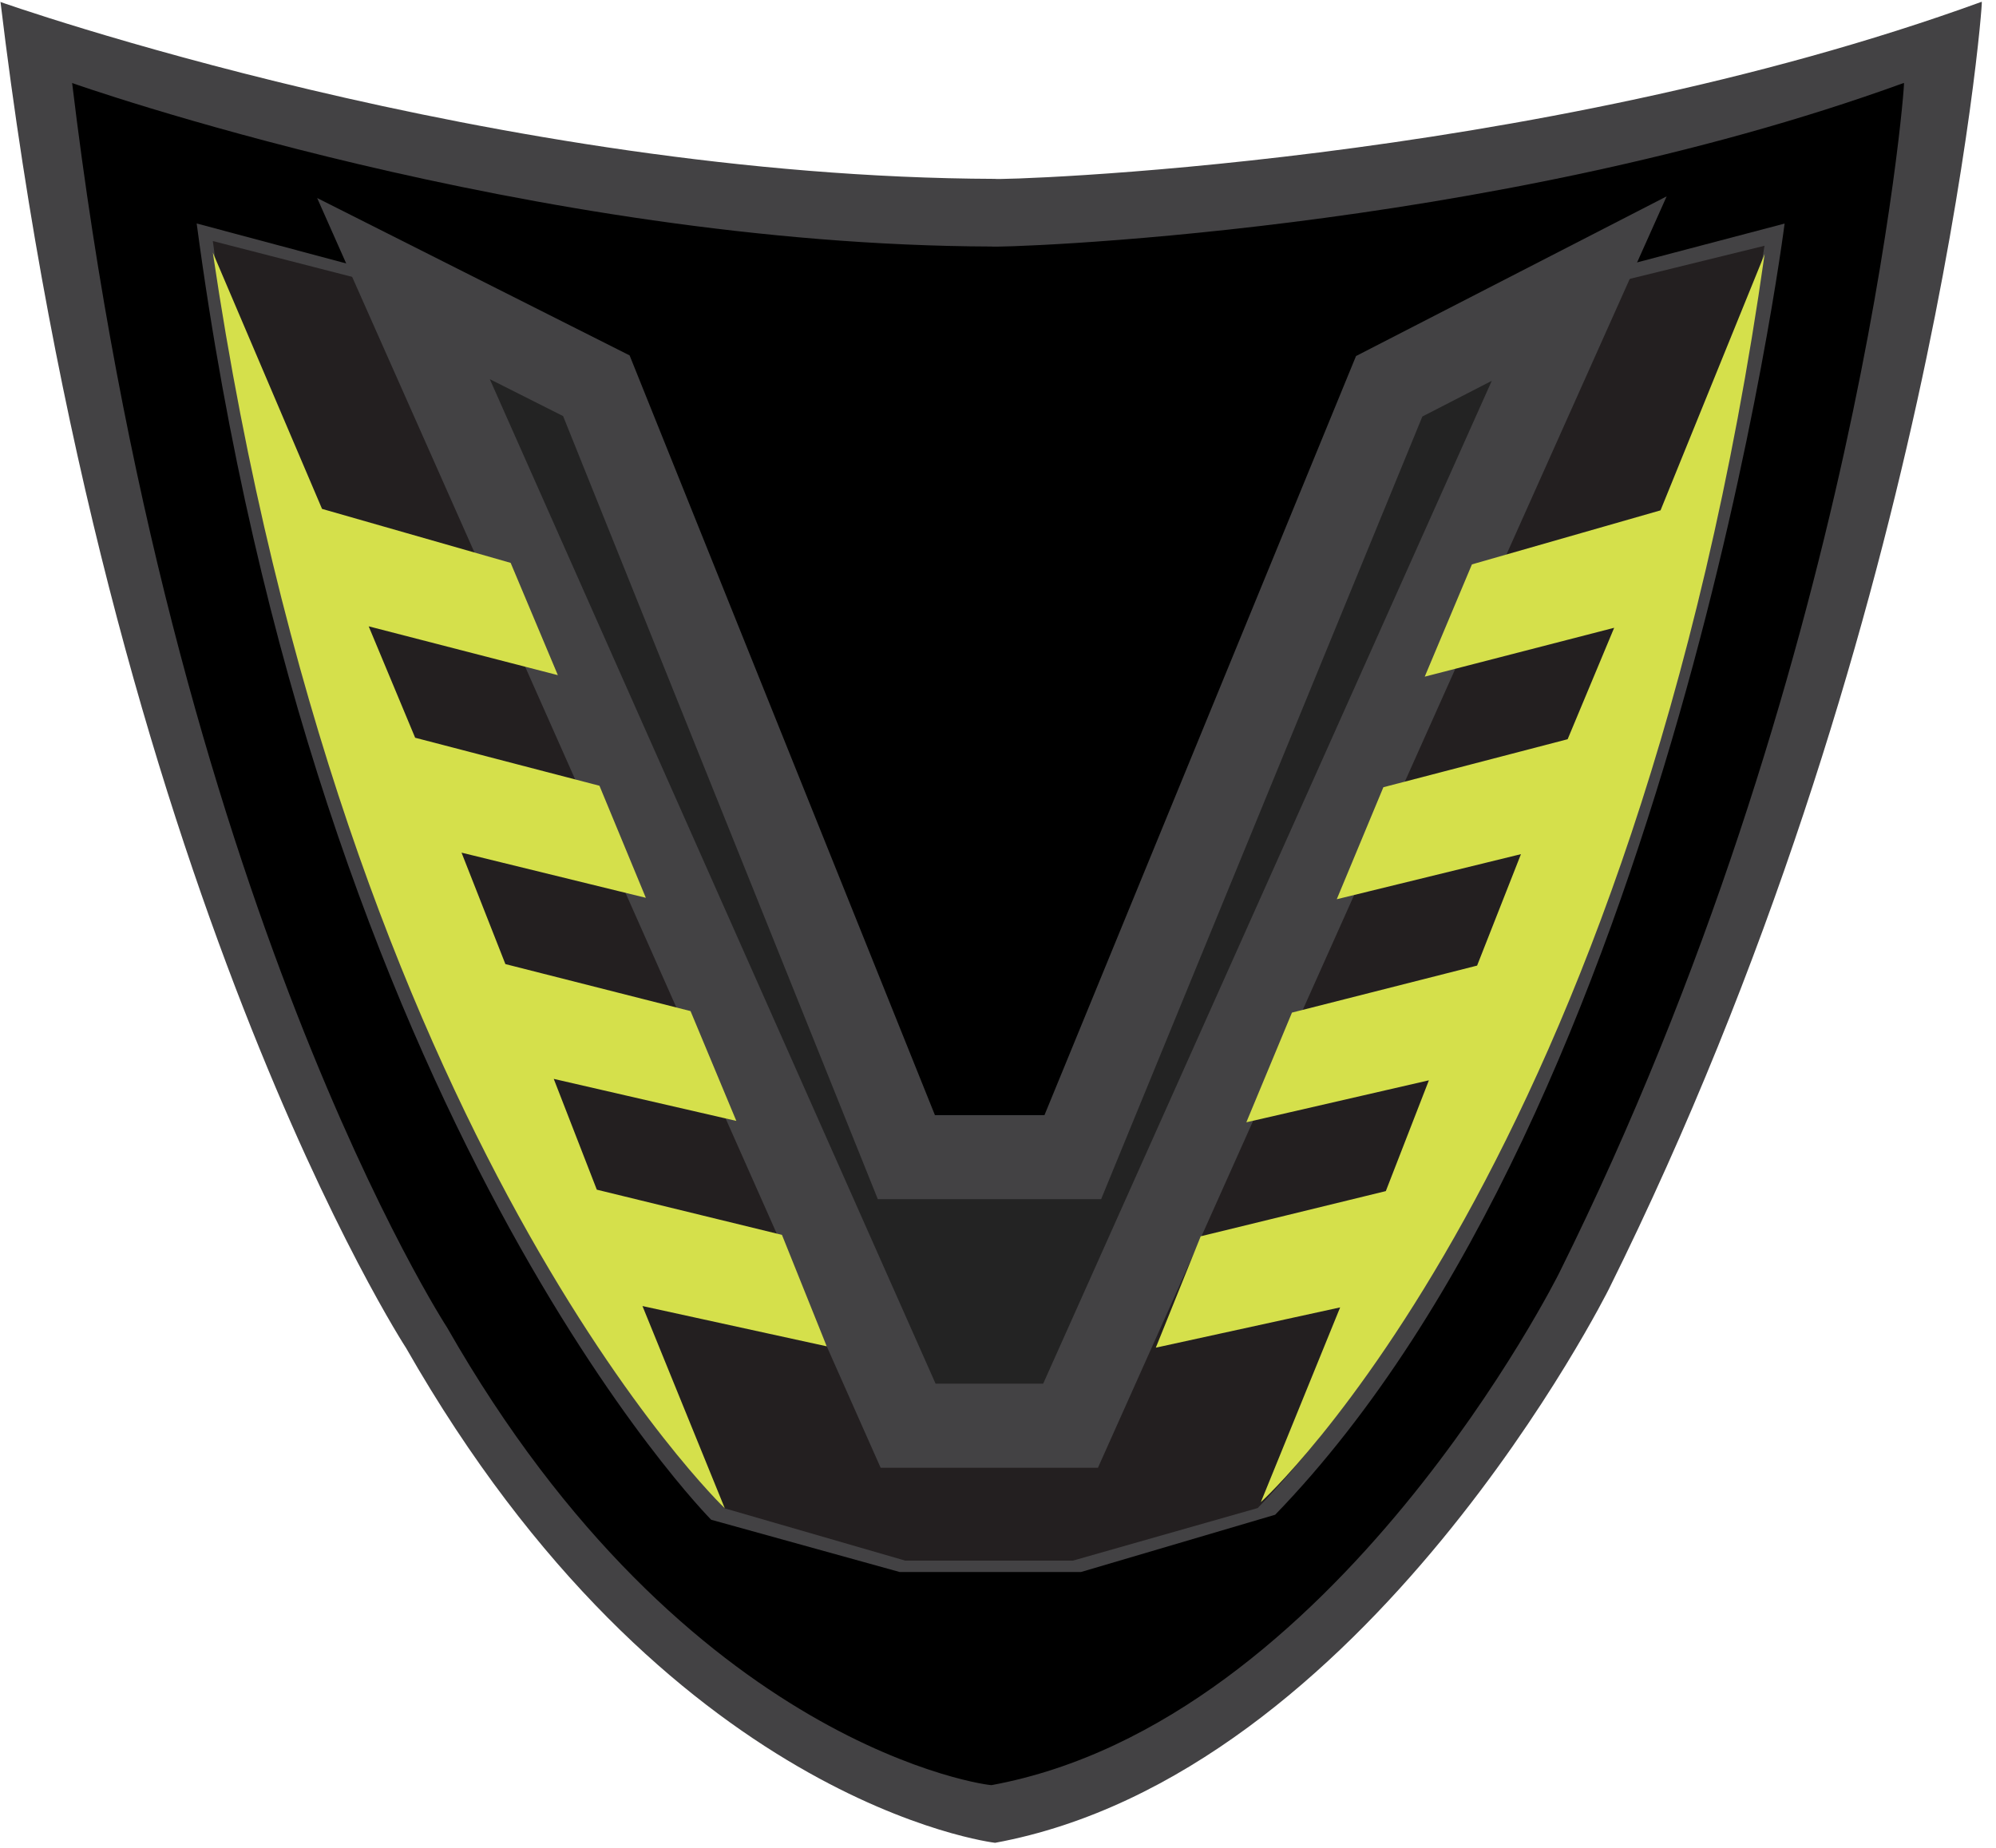 <?xml version="1.0" standalone="no"?>
<!DOCTYPE svg PUBLIC "-//W3C//DTD SVG 1.0//EN" "http://www.w3.org/TR/2001/REC-SVG-20010904/DTD/svg10.dtd">
<svg xmlns="http://www.w3.org/2000/svg" xmlns:xlink="http://www.w3.org/1999/xlink" id="body_1" width="54" height="50">

<g transform="matrix(0.761 0 0 0.758 0 0)">
	<g transform="matrix(1 0 0 1 0 0)">
	</g>
    <path transform="matrix(1 0 0 1 0 0)"  d="M0 0.065C 0 0.065 17.61 6.324 35.371 6.385C 35.371 6.446 54.413 5.918 70.454 0.062C 70.515 0.062 68.679 22.785 57.199 46.01C 57.199 46.01 48.597 63.339 35.376 65.783C 35.33 65.776 23.682 64.397 14.436 48.119C 14.436 48.119 3.813 31.771 0.017 0.062" stroke="none" fill="#434244" fill-rule="nonzero" />
	<g transform="matrix(1 0 0 1 0 0)">
	</g>
    <path transform="matrix(1 0 0 1 0 0)"  d="M2.564 2.959C 6.074 32.277 15.895 47.389 15.895 47.389C 24.443 62.441 35.255 63.761 35.255 63.723C 47.483 61.461 55.432 45.439 55.432 45.439C 66.046 23.968 67.745 2.959 67.687 2.959C 52.86 8.373 35.255 8.861 35.255 8.8C 18.839 8.748 2.555 2.961 2.555 2.961" stroke="none" fill="#000000" fill-rule="nonzero" />
	<g transform="matrix(1 0 0 1 0 0)">
	</g>
    <path transform="matrix(1 0 0 1 0 0)"  d="M6.992 7.977L13.686 9.774L21.279 13.489L32.3 40.782L38.056 40.782L49.035 13.53L56.342 9.858L63.444 7.981C 63.444 7.981 59.475 39.416 45.333 54.072L45.333 54.072L38.427 56.117L31.988 56.117L25.283 54.251C 25.283 54.251 11.263 40.078 6.992 7.977z" stroke="none" fill="#434244" fill-rule="nonzero" />
	<g transform="matrix(1 0 0 1 0 0)">
	</g>
    <path transform="matrix(1 0 0 1 0 0)"  d="M7.566 8.605L13.551 10.15L20.985 13.886L32.223 41.308L38.139 41.288L49.386 13.79L56.367 10.343L62.73 8.773C 62.73 8.773 57.669 40.411 44.712 53.833L44.712 53.833L38.142 55.71L32.183 55.71L25.764 53.843C 25.764 53.843 11.474 38.008 7.566 8.605z" stroke="none" fill="#231F20" fill-rule="nonzero" />
	<g transform="matrix(1 0 0 1 0 0)">
	</g>
    <path transform="matrix(1 0 0 1 0 0)"  d="M7.219 2.465L7.309 2.465L7.309 2.555L7.219 2.555L7.219 2.465z" stroke="none" fill="none" />
	<g transform="matrix(1 0 0 1 0 0)">
	</g>
    <path transform="matrix(1 0 0 1 0 0)"  d="M14.344 10.302L21.201 13.77L32.222 41.307L38.139 41.307L49.387 13.789L56.142 10.302L38.059 50.894L32.284 50.894L14.344 10.302z" stroke="#434244" stroke-width="3" fill="#232323" fill-rule="nonzero" />
	<g transform="matrix(1 0 0 1 0 0)">
	</g>
    <path transform="matrix(1 0 0 1 0 0)"  d="M9.176 5.827L9.266 5.827L9.266 5.917L9.176 5.917L9.176 5.827z" stroke="none" fill="none" />
	<g transform="matrix(1 0 0 1 0 0)">
	</g>
    <path transform="matrix(1 0 0 1 0 0)"  d="M7.566 9.017L11.449 18.166L18.154 20.093L19.832 24.101L13.107 22.358L14.759 26.335L21.311 28.049L22.96 32.049L16.408 30.437L17.967 34.415L24.549 36.093L26.177 40.013L19.686 38.513L21.217 42.468L27.799 44.081L29.391 48.06L22.84 46.622L25.767 53.842C 25.767 53.842 12.261 40.9 7.566 9.017L7.566 9.017L7.566 9.017zM62.734 9.07L59.033 18.218L52.328 20.147L50.65 24.155L57.385 22.41L55.731 26.388L49.18 28.102L47.523 32.1L54.071 30.491L52.512 34.469L45.93 36.147L44.308 40.063L50.798 38.564L49.267 42.519L42.686 44.132L41.09 48.108L47.643 46.67L44.825 53.621C 44.825 53.621 58.141 41.565 62.734 9.07z" stroke="none" fill="#D5E04B" fill-rule="nonzero" />
</g>
</svg>